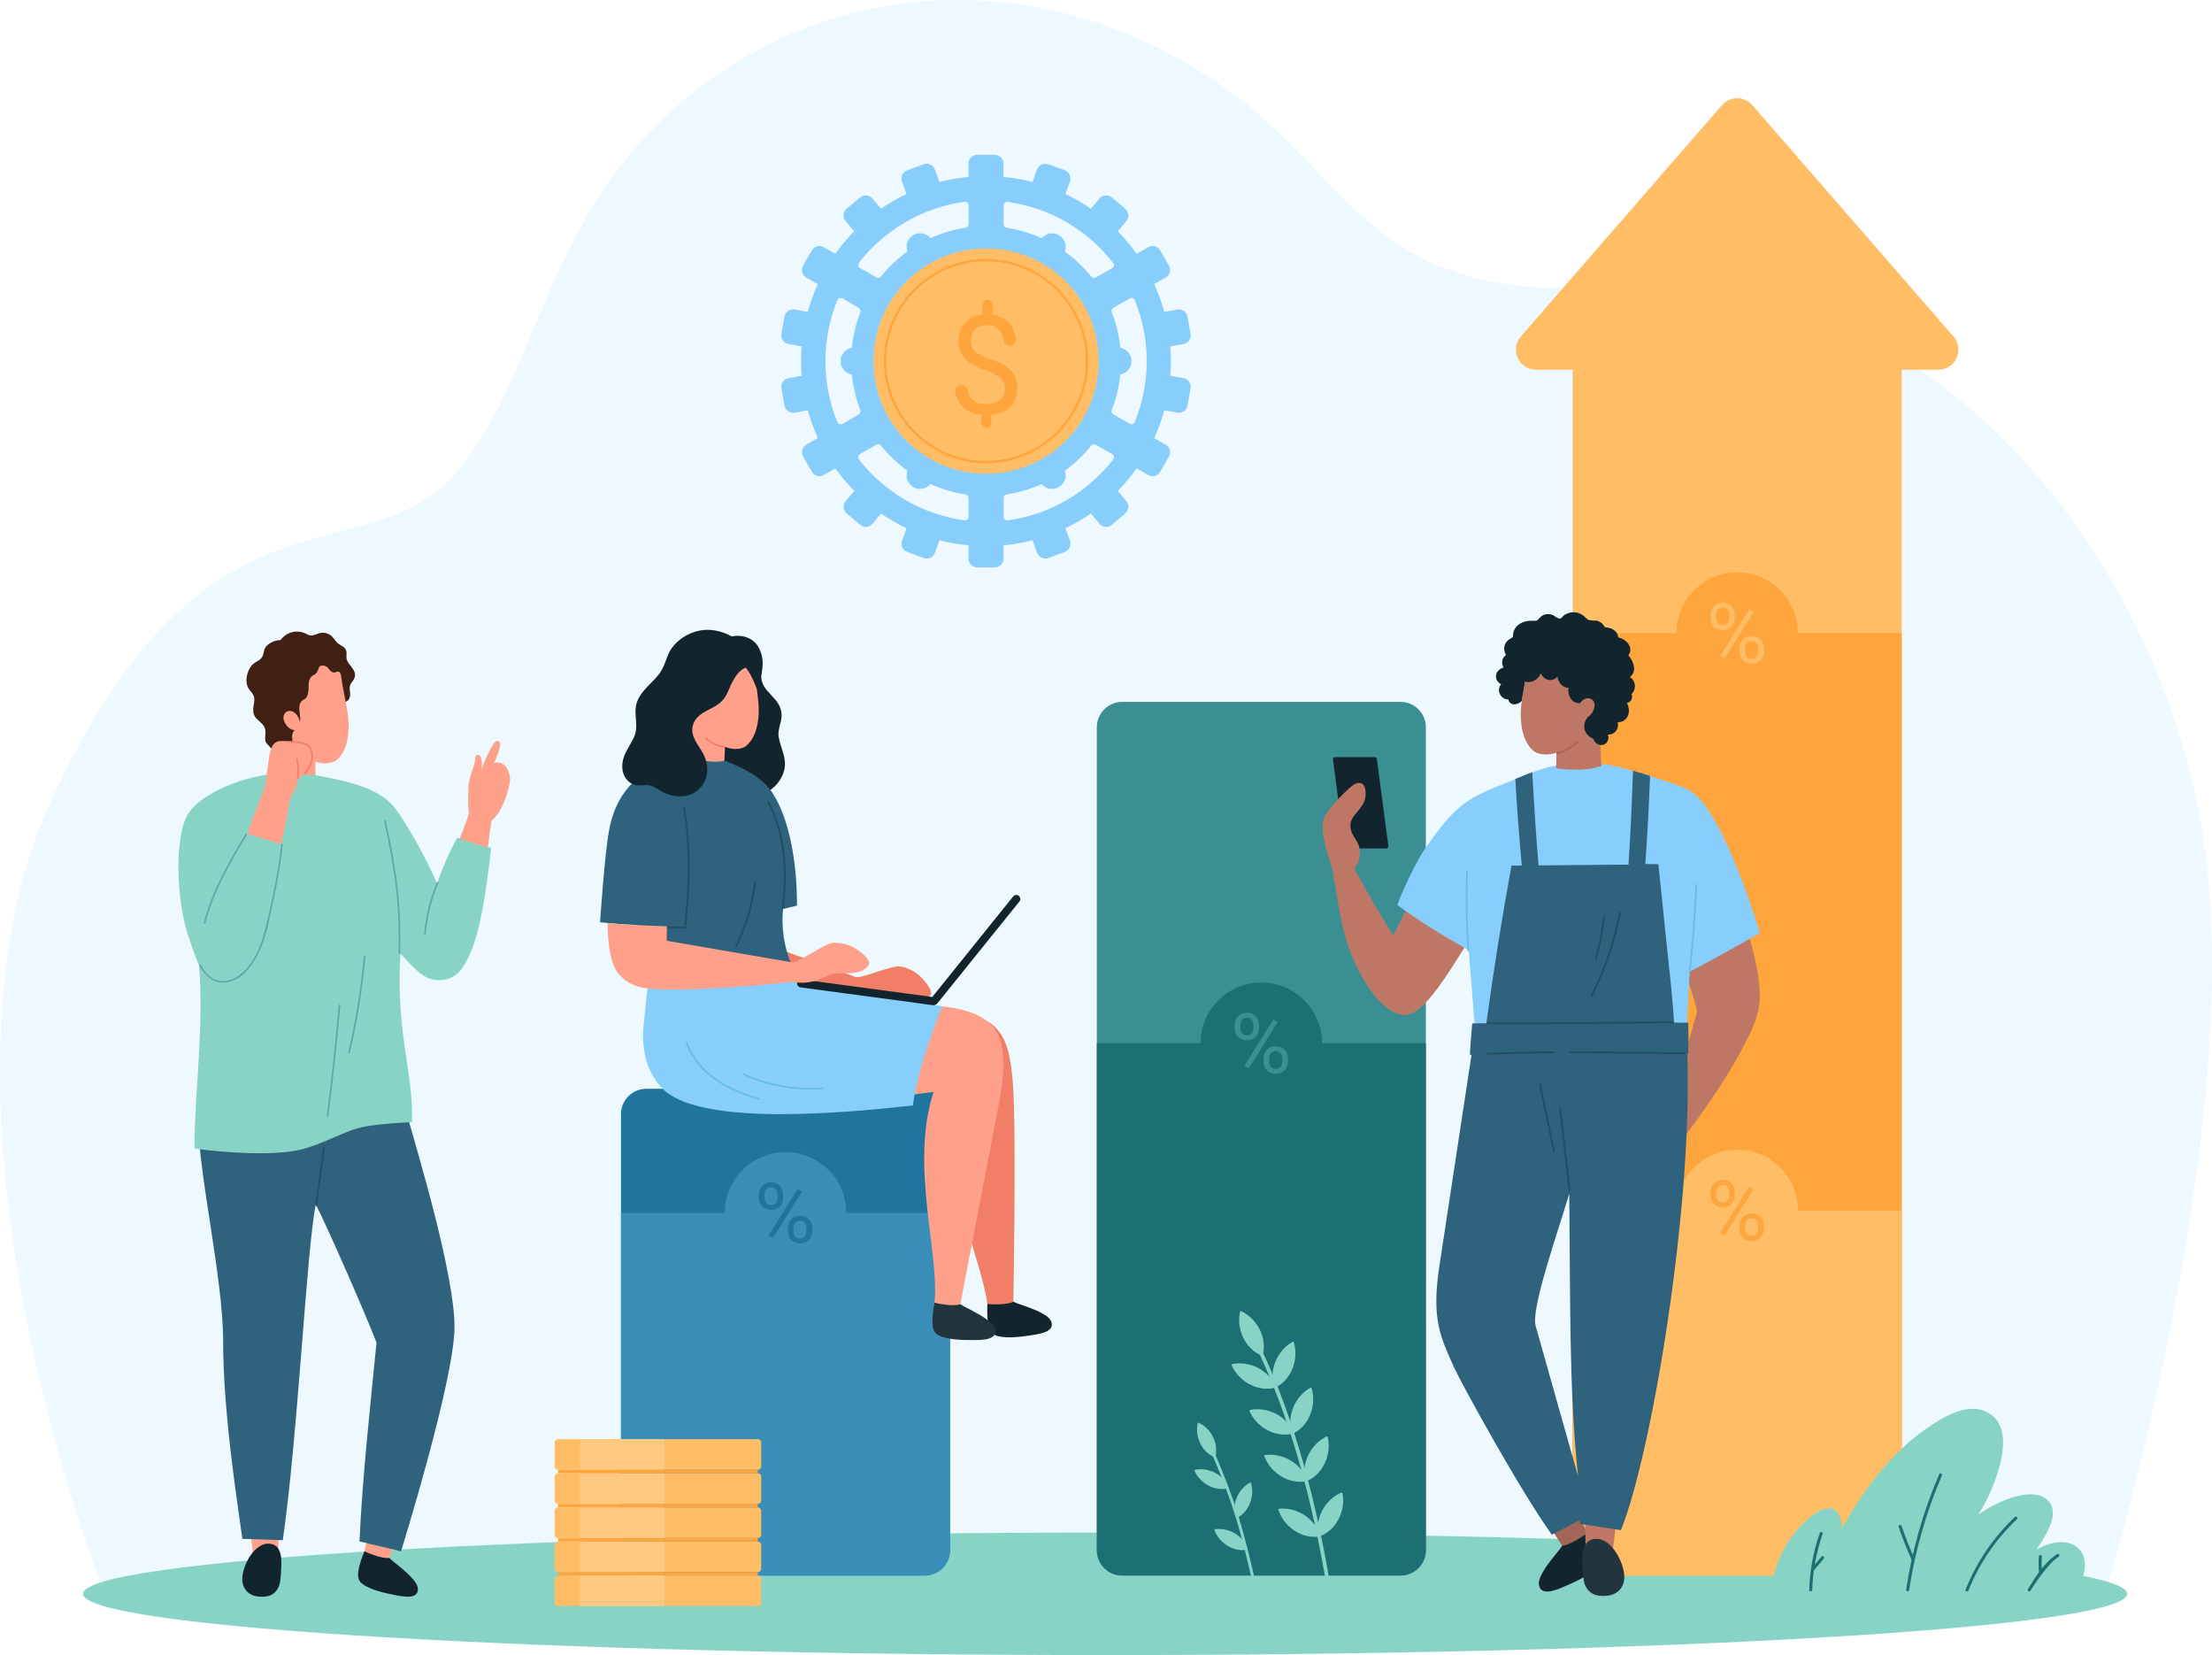 <?xml version="1.0" encoding="UTF-8"?>
<svg id="Layer_2" data-name="Layer 2" xmlns="http://www.w3.org/2000/svg" viewBox="0 0 443.9 332.05">
  <defs>
    <style>
      .cls-1 {
        fill: #398fb9;
      }

      .cls-2 {
        fill: #3a8f92;
      }

      .cls-3 {
        fill: #20759e;
      }

      .cls-4 {
        fill: #f17f68;
      }

      .cls-5 {
        fill: #a36556;
      }

      .cls-6 {
        fill: #edf8ff;
      }

      .cls-7 {
        fill: #ffa53d;
      }

      .cls-8 {
        fill: #254d62;
      }

      .cls-9 {
        fill: #88cefc;
      }

      .cls-10 {
        fill: #22343c;
      }

      .cls-11 {
        fill: #ffc982;
      }

      .cls-12 {
        fill: #2f627c;
      }

      .cls-13 {
        fill: #65bceb;
      }

      .cls-14 {
        fill: #ffbd66;
      }

      .cls-15 {
        fill: #402013;
      }

      .cls-16 {
        fill: #12252e;
      }

      .cls-17 {
        fill: #ffa18a;
      }

      .cls-18 {
        fill: #87d4c7;
      }

      .cls-19 {
        fill: #61a5a8;
      }

      .cls-20 {
        fill: #1c6f73;
      }

      .cls-21 {
        fill: #bf7765;
      }
    </style>
  </defs>
  <g id="_1" data-name=" 1">
    <g>
      <path class="cls-6" d="M422.6,319.18s27.33-89.29,20.08-147.16c-7.44-59.36-54.93-119.06-117.41-114.49-42.85,3.13-50.74-13.84-68.8-31.07C227.53-1.16,183.62-9.27,148.19,12.29c-38.8,23.61-38.04,59.79-56.06,81.93-18.02,22.15-50.56-1.55-81.88,66.45-28.14,61.11,10.54,158.5,10.54,158.5h401.81Z"/>
      <path class="cls-18" d="M16.66,319.76c0,6.79,91.83,12.29,205.11,12.29s205.1-5.5,205.1-12.29-91.83-12.28-205.1-12.28-205.11,5.5-205.11,12.28Z"/>
      <g>
        <g>
          <path class="cls-14" d="M320.68,63.21h55.87c2.8,0,5.08,2.28,5.08,5.08v242.73c0,2.8-2.28,5.08-5.08,5.08h-55.87c-2.8,0-5.08-2.28-5.08-5.08V68.29c0-2.8,2.28-5.08,5.08-5.08Z"/>
          <path class="cls-7" d="M315.6,127.03v183.98c0,2.79,2.28,5.08,5.08,5.08h55.87c2.79,0,5.08-2.29,5.08-5.08V127.03h-66.03Z"/>
          <path class="cls-14" d="M315.6,242.85v68.17c0,2.79,2.28,5.08,5.08,5.08h55.87c2.79,0,5.08-2.29,5.08-5.08v-68.17h-66.03Z"/>
          <g>
            <path class="cls-7" d="M360.8,127.03c0,6.73-5.46,12.19-12.19,12.19s-12.19-5.46-12.19-12.19,5.46-12.19,12.19-12.19,12.19,5.46,12.19,12.19Z"/>
            <path class="cls-14" d="M343.27,123.37c0-.71.23-1.3.68-1.77.45-.46,1.04-.7,1.75-.7s1.31.23,1.76.7c.45.47.68,1.07.68,1.81v.58c0,.72-.23,1.31-.69,1.76-.45.45-1.03.68-1.73.68s-1.3-.23-1.76-.68c-.46-.45-.69-1.06-.69-1.82v-.57ZM344.4,124c0,.43.12.78.36,1.05.24.28.56.41.97.41s.7-.14.93-.4c.24-.27.36-.63.36-1.1v-.6c0-.43-.12-.78-.35-1.06-.23-.28-.55-.42-.96-.42s-.72.14-.96.42c-.23.28-.35.64-.35,1.09v.6ZM346.07,132.09l-.86-.54,5.82-9.31.86.54-5.81,9.31ZM349.07,130.07c0-.71.23-1.3.68-1.76.46-.46,1.04-.69,1.76-.69s1.3.23,1.76.69c.46.46.69,1.07.69,1.82v.58c0,.71-.22,1.3-.68,1.76-.46.46-1.04.69-1.75.69s-1.29-.23-1.76-.68c-.46-.46-.7-1.06-.7-1.82v-.59ZM350.2,130.71c0,.43.12.79.36,1.06.24.28.56.42.96.42s.71-.14.94-.41c.23-.27.35-.64.35-1.1v-.61c0-.43-.12-.78-.36-1.06-.24-.27-.55-.41-.95-.41s-.7.13-.95.4c-.24.27-.36.64-.36,1.1v.61Z"/>
          </g>
          <g>
            <path class="cls-14" d="M360.8,242.85c0,6.73-5.46,12.19-12.19,12.19s-12.19-5.46-12.19-12.19,5.46-12.19,12.19-12.19,12.19,5.46,12.19,12.19Z"/>
            <path class="cls-7" d="M343.27,239.19c0-.72.23-1.3.68-1.77.45-.46,1.04-.7,1.75-.7s1.31.23,1.76.7c.45.47.68,1.07.68,1.81v.58c0,.72-.23,1.31-.69,1.76-.45.45-1.03.68-1.73.68s-1.3-.23-1.76-.68c-.46-.45-.69-1.06-.69-1.82v-.57ZM344.4,239.81c0,.43.12.78.36,1.05.24.28.56.41.97.41s.7-.13.93-.4c.24-.27.36-.63.36-1.1v-.6c0-.43-.12-.78-.35-1.06-.23-.28-.55-.42-.96-.42s-.72.14-.96.42c-.23.28-.35.64-.35,1.09v.6ZM346.07,247.91l-.86-.54,5.82-9.31.86.54-5.81,9.31ZM349.07,245.89c0-.72.23-1.3.68-1.76.46-.46,1.04-.69,1.76-.69s1.3.23,1.76.69.69,1.07.69,1.83v.58c0,.71-.22,1.3-.68,1.76-.46.46-1.04.69-1.75.69s-1.29-.23-1.76-.68c-.46-.45-.7-1.06-.7-1.82v-.59ZM350.2,246.52c0,.43.12.79.36,1.06.24.27.56.41.96.41s.71-.14.94-.41c.23-.27.35-.64.35-1.1v-.61c0-.43-.12-.79-.36-1.06-.24-.27-.55-.41-.95-.41s-.7.14-.95.41c-.24.27-.36.64-.36,1.09v.61Z"/>
          </g>
          <path class="cls-14" d="M308.22,74.17c-1.57,0-3-.92-3.65-2.35-.65-1.43-.41-3.11.62-4.3l40.39-46.44c.76-.87,1.87-1.38,3.03-1.38s2.26.5,3.03,1.38l40.39,46.44c1.03,1.19,1.27,2.87.62,4.3-.65,1.43-2.08,2.35-3.65,2.35h-80.78Z"/>
        </g>
        <g>
          <path class="cls-2" d="M225.19,140.82h55.87c2.8,0,5.08,2.28,5.08,5.08v165.12c0,2.8-2.28,5.08-5.08,5.08h-55.87c-2.8,0-5.08-2.28-5.08-5.08v-165.12c0-2.8,2.28-5.08,5.08-5.08Z"/>
          <path class="cls-20" d="M220.11,209.31v101.7c0,2.79,2.28,5.08,5.08,5.08h55.87c2.79,0,5.08-2.29,5.08-5.08v-101.7h-66.03Z"/>
          <g>
            <circle class="cls-20" cx="253.12" cy="209.31" r="12.19"/>
            <path class="cls-2" d="M247.78,205.65c0-.71.22-1.3.68-1.77.46-.47,1.04-.7,1.75-.7s1.32.23,1.76.7c.45.47.67,1.07.67,1.81v.58c0,.72-.23,1.31-.68,1.76-.46.45-1.04.68-1.74.68s-1.3-.23-1.76-.68c-.46-.46-.69-1.06-.69-1.82v-.57ZM248.91,206.28c0,.43.12.78.36,1.05.24.27.56.41.97.41s.7-.13.94-.4c.24-.27.36-.63.36-1.1v-.6c0-.43-.12-.78-.35-1.06-.23-.28-.55-.42-.96-.42s-.72.14-.96.42c-.23.28-.35.64-.35,1.09v.6ZM250.58,214.37l-.86-.54,5.82-9.31.86.54-5.81,9.31ZM253.58,212.35c0-.71.23-1.3.68-1.76.46-.46,1.04-.69,1.75-.69s1.3.23,1.76.69c.46.46.69,1.07.69,1.82v.58c0,.71-.23,1.3-.68,1.76-.46.46-1.04.69-1.75.69s-1.29-.23-1.76-.68c-.46-.45-.7-1.06-.7-1.82v-.59ZM254.71,212.98c0,.43.12.79.36,1.06.24.28.56.41.96.41s.71-.13.94-.41c.24-.27.35-.64.35-1.1v-.61c0-.43-.12-.79-.35-1.06-.24-.27-.56-.41-.95-.41s-.7.14-.95.41c-.24.27-.36.63-.36,1.09v.61Z"/>
          </g>
        </g>
        <g>
          <path class="cls-3" d="M129.7,218.44h55.87c2.8,0,5.08,2.28,5.08,5.08v87.5c0,2.8-2.28,5.08-5.08,5.08h-55.87c-2.8,0-5.08-2.28-5.08-5.08v-87.5c0-2.8,2.28-5.08,5.08-5.08Z"/>
          <path class="cls-1" d="M124.62,243.34v67.67c0,2.79,2.29,5.08,5.08,5.08h55.87c2.79,0,5.08-2.29,5.08-5.08v-67.67h-66.03Z"/>
          <g>
            <path class="cls-1" d="M169.83,243.34c0,6.73-5.46,12.19-12.19,12.19s-12.19-5.46-12.19-12.19,5.46-12.19,12.19-12.19,12.19,5.46,12.19,12.19Z"/>
            <path class="cls-3" d="M152.3,239.68c0-.71.23-1.3.68-1.77.46-.46,1.04-.7,1.76-.7s1.31.23,1.76.7c.45.47.67,1.07.67,1.81v.58c0,.72-.23,1.31-.68,1.76-.45.46-1.03.68-1.74.68s-1.3-.23-1.76-.68c-.46-.45-.69-1.06-.69-1.82v-.57ZM153.43,240.31c0,.42.12.77.36,1.05.24.28.56.41.97.41.38,0,.7-.13.93-.4.24-.27.36-.63.36-1.1v-.6c0-.43-.12-.78-.35-1.06-.23-.28-.55-.42-.96-.42s-.72.14-.96.42c-.23.28-.35.64-.35,1.09v.6ZM155.1,248.4l-.86-.54,5.82-9.31.86.54-5.81,9.31ZM158.1,246.38c0-.71.23-1.3.68-1.76.46-.46,1.04-.69,1.76-.69s1.3.23,1.76.69c.46.46.69,1.07.69,1.82v.58c0,.71-.23,1.3-.68,1.76-.45.46-1.04.69-1.74.69s-1.3-.23-1.76-.68c-.46-.45-.7-1.06-.7-1.82v-.59ZM159.23,247.01c0,.43.12.79.36,1.06.24.28.56.41.97.41s.71-.13.94-.41c.23-.27.35-.64.35-1.1v-.61c0-.43-.12-.78-.35-1.06-.24-.27-.55-.41-.95-.41s-.71.13-.95.41c-.24.27-.36.64-.36,1.1v.61Z"/>
          </g>
        </g>
      </g>
      <g>
        <path class="cls-4" d="M184.02,195.34c-1.02-.77-2.24-1.3-3.5-1.45-1.56-.19-6.91,2.14-8.63,2.18,0,0-17.75-6.39-26.42-9.79l-.89,9.52c9.03,1.81,24.66,3.92,26.51,4.08,3.87,1.63,6.65.08,8.09.05,1.56-.03,5.6,1.84,7.49-.21.82-.89-1.44-3.48-2.64-4.38Z"/>
        <g>
          <path class="cls-4" d="M189.78,202.59c-2.6-.32-9.18-1.42-9.74-1.3l.41,16.82c1.21-.23,8.86.26,10.07,0-3.04,14.85,7.03,35.4,7.74,44.5l5.09-.45s.61-34.29-.03-43.94c-.72-10.92-2.65-14.3-13.55-15.63Z"/>
          <path class="cls-16" d="M209.08,263.46c-1-.56-2.08-.95-3.16-1.35-.81-.3-1.77-.56-2.55-.95-1.62.81-5.22.45-5.22.45-.02,1.2-.3,5.31,1.33,6.16,1.66.86,4.99.5,7.02.18,1.62-.25,4.89-.56,4.56-2.46-.17-.99-1.17-1.58-1.99-2.04Z"/>
        </g>
        <g>
          <path class="cls-17" d="M188.78,201.86c-2.6-.26-6.57-.88-9.18-.8l-2.26,19.32c1.23-.05,8.78-1.23,10.01-1.31-4.81,14.67,1.25,32.56.18,42.29l4.96,1.46s5.93-30.87,7.77-40.36c2.58-13.31,1.36-19.29-11.49-20.59Z"/>
          <path class="cls-10" d="M198.08,264.77c-.91-.7-1.92-1.24-2.93-1.79-.76-.41-1.67-.81-2.38-1.31-1.73.56-5.24-.31-5.24-.31-.19,1.19-1.07,5.22.43,6.29,1.52,1.09,4.87,1.22,6.92,1.2,1.64-.01,4.93.15,4.87-1.78-.03-1-.94-1.74-1.68-2.3Z"/>
        </g>
        <path class="cls-16" d="M156.27,147.92c-.28-1.61.63-2.94.58-4.52-.03-1.15-.52-2.15-1.25-3.02-1.04-1.24-2.35-2.19-2.74-3.85-.15-.63-.11-1.24,0-1.84l-3.57-.25c-2.21,1.63-3.96,4.35-5.02,6.45-1.17,2.32-1.96,4.82-2.5,7.36-.51,2.4-.73,4.97.25,7.29,1.79,4.27,7.59,5.5,11.53,3.59,1.85-.9,3.32-2.6,3.82-4.6.61-2.4-.7-4.32-1.09-6.61Z"/>
        <path class="cls-9" d="M189.12,201.89c-3.8-.43-25.4-4.29-29.97-4.91-.31-2.51-1.36-3.66-1.67-6.17-.82.35-26.87-.38-26.78-.34-.38,5.58-1.07,9.77-1.56,15.49-.37,4.4.45,8.67,3.51,12.14,7.19,8.15,37.59,5.09,50.53,3.69,1.1-8.42,5.94-19.9,5.94-19.9Z"/>
        <path class="cls-12" d="M154.82,158.78c-2.27-3.27-6.85-5.2-9.45-6.2l-8.99-.73c-9.3,2.76-12.96,8.14-14.16,14.77-.92,5.06-1.8,18.41-1.8,18.41,2.47.21,3.59.39,7.23.54.46,2.19.94,4.38,1.46,6.56l29.97,1.8c-1.94-3.84-2.28-8.75-1.94-11.56l2.8-.69c0-10.49-2.12-18.57-5.13-22.9Z"/>
        <path class="cls-17" d="M145.37,152.59l.12-2.76c1.16.49,3.08.71,4.17-.13,2.11-1.63,3.01-5.4,2.43-9.69-.27-2.04-.27-3.33-.85-4.64-.5-3.27-7.53-5.89-12.02,6.91-.12,1.68-1.15,2.73-1.15,2.73-.25,2.58-.77,6.67-.77,6.67,6.18,1.84,8.05.91,8.05.91Z"/>
        <path class="cls-4" d="M145.4,149.74c-1.35-.32-2.67-.84-3.71-1.78-.17-.15-.37.15-.2.29,1.07.95,2.42,1.5,3.79,1.82.22.05.34-.28.12-.33h0Z"/>
        <path class="cls-16" d="M152.27,129.94c-1.03-1.93-3.25-2.7-5.42-2.26-6.45-3.48-11.51.75-12.66,3.41-.66,1.53-1.01,3.04-2.09,4.35-.9,1.1-1.99,2.04-2.91,3.13-.76.92-1.38,1.94-1.58,3.13-.31,1.87.42,3.78-.17,5.62-.54,1.66-1.77,3-2.29,4.69-.37,1.21-.42,2.53.16,3.68.51,1.01,1.42,1.76,2.57,1.87.9.08,1.8-.2,2.69.06.86.24,1.57.83,2.35,1.24,2.48,1.3,5.67,1.37,7.65-.84,1.95-2.19,1.64-5.15.16-7.48-1.05-1.65-2.39-3.39-1.54-5.45.75-1.8,2.59-2.42,4.16-3.31,1.19-.67,2.07-1.52,2.63-2.79.76-1.71,1.68-4.25,3.65-5.04,1.14,1.13,2.28,4.38,2.28,4.38.94-2.74,1.83-5.64.36-8.39Z"/>
        <path class="cls-8" d="M137.07,162.03c1.39,7.96,1.14,16.07.22,24.06-.02.23.33.25.35.03.93-8.02,1.17-16.17-.22-24.16-.04-.23-.39-.16-.35.07h0Z"/>
        <path class="cls-8" d="M134.03,186.19c1.14.03,2.28.06,3.43.09.23,0,.25-.35.02-.36-1.14-.03-2.29-.06-3.43-.09-.23,0-.25.35-.03.35h0Z"/>
        <path class="cls-8" d="M147.88,189.99c2.02-4.16,3.32-8.62,3.85-13.22.02-.23-.33-.25-.36-.02-.53,4.56-1.82,8.99-3.83,13.12-.1.21.24.32.34.12h0Z"/>
        <path class="cls-13" d="M137.63,209.28c2.33,6.41,8.46,9.55,14.72,11.4.22.06.32-.28.1-.34-6.13-1.8-12.18-4.86-14.47-11.15-.08-.21-.42-.12-.35.09h0Z"/>
        <path class="cls-13" d="M149.14,215.71c5,2.24,10.48,3.21,15.95,2.8.23-.01.23-.37,0-.36-5.4.4-10.82-.54-15.77-2.75-.2-.09-.39.21-.18.31h0Z"/>
        <path class="cls-16" d="M204.4,179.69c-.38-.26-.84-.13-1.12.21-1.87,2.32-3.74,4.64-5.6,6.96-2.95,3.67-5.92,7.35-8.87,11.02-.57.71-1.15,1.43-1.72,2.14-2.88-.39-5.76-.77-8.64-1.16-4.79-.64-9.58-1.29-14.38-1.93-1.09-.15-2.19-.29-3.28-.44-1.03-.14-1.14,1.47-.11,1.61,2.98.4,5.97.8,8.95,1.2,4.78.64,9.56,1.28,14.34,1.92,1.1.15,2.21.35,3.32.45.45.04.71-.23.96-.54.32-.39.64-.79.95-1.18,2.84-3.53,5.68-7.06,8.53-10.59,2.25-2.8,4.51-5.6,6.77-8.4.04-.05.08-.1.11-.14.28-.34.13-.89-.21-1.12Z"/>
        <path class="cls-17" d="M170.86,189.86c-1.14-.5-2.47-.8-3.73-.69-1.57.14-6.32,3.53-7.99,3.93,0,0-16.99-2.9-25.35-4.36,0-1.51.04-2.9.04-2.9,0,0-8.18-.25-11.88-.66-.03,3.79.5,8.32,2.23,10.26,2.72,3.04,6.01,2.98,9.49,3.06,8.31.19,23.42-1.26,25.47-1.51,4.12.79,6.51-1.3,7.92-1.64,1.52-.36,5.87.63,7.28-1.76.62-1.04-2.11-3.13-3.49-3.74Z"/>
        <path class="cls-8" d="M157.11,182.23s-.01,0-.02,0c-.1-.01-.17-.1-.16-.2,1.46-12-1.6-18.74-2.98-21.09-.05-.09-.02-.2.06-.25.09-.05.2-.02.25.06,1.4,2.38,4.5,9.21,3.02,21.31-.01.09-.09.16-.18.16Z"/>
      </g>
      <g>
        <path class="cls-18" d="M417.33,317.53c.4-.64.72-1.33.9-2.08.46-1.9.03-4.05-1.64-5.22-1.6-1.12-3.76-.97-5.53-.4-.82.26-1.62.62-2.38,1.05.75-1.08,1.44-2.21,2.05-3.37,1.03-1.96,2.04-4.63.24-6.47-1.39-1.42-3.68-1.4-5.49-1.03-2.38.48-4.74,1.55-6.83,2.79-.57.34-1.12.7-1.66,1.08,1.61-2.54,2.89-5.28,3.81-8.16,1.2-3.76,2.47-9.6-1.6-12.16-4.05-2.55-9.36.78-12.69,3.1-4.04,2.82-7.52,6.37-10.53,10.26-2.38,3.08-4.46,6.36-6.34,9.76,0-.92-.15-1.81-.52-2.62-1.23-2.74-4.27-.97-5.87.33-4.02,3.27-6.74,8.05-7.57,13.15h61.66Z"/>
        <path class="cls-20" d="M389.17,295.74c-3.19,7.4-5.43,15.18-6.65,23.15-.06.38.53.55.59.16,1.21-7.91,3.42-15.65,6.58-23.01.15-.36-.37-.67-.52-.31h0Z"/>
        <path class="cls-20" d="M404.32,304.37c-4.31,4.08-7.67,9.04-9.87,14.54-.14.37.44.52.59.16,2.16-5.41,5.48-10.27,9.71-14.27.29-.27-.14-.7-.43-.43h0Z"/>
        <path class="cls-20" d="M412.83,311.79c-2.51,1.62-4.34,4.54-5.88,7.04-.21.33.32.64.53.31.82-1.33,1.7-2.61,2.67-3.83.88-1.11,1.79-2.22,2.99-2.99.33-.21.02-.74-.31-.53h0Z"/>
        <path class="cls-20" d="M365.18,307.57c-1.28,3.68-1.99,7.52-2.11,11.41-.01.39.6.39.61,0,.12-3.84.83-7.62,2.09-11.25.13-.37-.46-.53-.59-.16h0Z"/>
        <path class="cls-20" d="M381.02,306.33c.78,2.28,1.66,4.51,2.64,6.71.16.36.69.05.53-.31-.96-2.15-1.82-4.34-2.58-6.56-.12-.37-.71-.21-.59.16h0Z"/>
        <path class="cls-20" d="M409.15,312.28c-.08,1.09-.06,2.16.04,3.25.04.39.65.39.61,0-.1-1.08-.11-2.16-.04-3.25.03-.39-.58-.39-.61,0h0Z"/>
        <path class="cls-20" d="M365.55,312.28c-.61.73-1.22,1.47-1.83,2.2-.25.3.18.73.43.43.61-.73,1.22-1.47,1.83-2.2.25-.3-.18-.73-.43-.43h0Z"/>
      </g>
      <g>
        <g>
          <polygon class="cls-17" points="55.85 311.64 50.76 311.72 49.27 299.27 56.06 299.27 55.85 311.64"/>
          <path class="cls-16" d="M55.76,310.58c-.52-.74-1.5-.99-2.43-.85-1.08.16-2.74,1.35-3.78,3.58-.77,1.65-1.4,3.71-.47,5.34.51.9,1.41,1.45,2.41,1.61.96.16,2.18.15,3.05-.33.91-.5,1.47-1.45,1.64-2.44.2-1.2.24-2.47.28-3.68.03-1.1-.05-2.3-.7-3.23Z"/>
        </g>
        <g>
          <polygon class="cls-17" points="72.9 312.2 77.79 313.49 82.18 301.86 75.65 300.24 72.9 312.2"/>
          <path class="cls-16" d="M82.67,316.6c-.74-.85-1.62-1.58-2.48-2.31-.65-.54-1.46-1.11-2.05-1.73-1.78.21-5.01-1.33-5.01-1.33-.42,1.11-2.05,4.84-.81,6.17,1.25,1.35,4.47,2.13,6.46,2.51,1.59.31,4.74,1.11,5.06-.77.17-.98-.57-1.86-1.17-2.56Z"/>
        </g>
        <path class="cls-17" d="M91.48,170.02l6.24,1.38s.64-5.1.92-6.75c2.3-1.87,3.34-6.13,3.47-6.74.12-.54.29-1.1.25-1.65-.04-.56-.47-3.82-3.14-3.21l.26-.71c.27-.71.57-1.42.75-2.16.09-.38.3-1.12-.09-1.42-.38-.3-.81.05-1.02.36-.38.57-.7,1.19-1.02,1.8-.57,1.11-1.06,2.26-1.47,3.44.1-.64.12-1.28,0-1.92-.06-.38-.17-.88-.6-.97-.31-.07-.53.1-.61.39-.09.32-.07.7-.14,1.03-.08.4-.2.79-.34,1.17-.51,1.4-.92,2.7-.95,4.21-.02,1.38-.09,3.56.12,4.92-.84,2.58-1.61,4.52-2.65,6.83Z"/>
        <path class="cls-12" d="M82.05,224.87h-42.3c.17,11.25,5.03,31.63,5.03,44.3,0,14.86,3.1,33.82,3.86,39.56l8.11.27c3.02-20.78,4.8-58.63,6.62-67.34,1.83,3.43,9.34,20.44,12.19,27.68-1.25,12.71-2.85,27.18-3.42,39.91l8.34,1.99s10.73-34.46,10.73-45.02-7.36-34.83-9.17-41.34Z"/>
        <path class="cls-17" d="M63.31,155.75l-.05-2.93c1.26.44,3.3.55,4.4-.42,2.13-1.87,2.82-5.92,1.93-10.41-.43-2.14-.61-5.84-1.31-7.19-.71-2.07-2.15-2.9-6.52-1.99-1.93.4-5.46,12.45-5.62,12.43-.02,1.78-1.03,2.96-1.03,2.96-.09,2.74-.37,7.11-.37,7.11,3.57,1.31,8.57.42,8.57.42Z"/>
        <path class="cls-18" d="M91.77,168.06c-1.64,2.95-2.99,6.04-4.06,9.23-1.96-4.79-6.82-13.43-9-15.81-3.12-3.39-8.74-4.76-15.41-5.96l-9.13-.2c-7.12,1-14.39,4.37-16.54,8.18-2.72,4.8-2.11,17.04-.02,23.74.79,2.56,2.23,6.25,2.35,6.47.96,12.94-.83,24.22-.95,36.67,0,.13,14.81,2.09,21.88.12,3.45-.96,6.62-2.65,9.97-3.86,3.71-1.35,11.83-1.4,11.84-1.55.21-10.63-3.26-17.45-2.36-33.74.51.29,3.71,4.52,6.22,5.1,2.32.54,4.82-.01,6.43-2.55,2.01-3.16,3.06-7.44,3.75-11.05.81-4.21,1.35-8.49,1.81-12.75-2.45-.5-4.46-1.12-6.78-2.04Z"/>
        <path class="cls-8" d="M63.61,241.82c.53-3.86,1.06-7.72,1.59-11.57.03-.21-.29-.3-.32-.09-.53,3.86-1.06,7.71-1.59,11.57-.03.21.29.3.32.09h0Z"/>
        <path class="cls-19" d="M39.96,193.72c1.35,2.24,3.21,3.97,6.03,3.27,2.93-.73,4.94-3.67,6.13-6.25,1.45-3.15,2.01-6.76,2.75-10.12.82-3.7,1.51-7.42,1.87-11.19.02-.21-.31-.21-.33,0-.31,3.26-.87,6.49-1.55,9.7-.64,3.04-1.26,6.13-2.15,9.1-.84,2.8-2.38,5.82-4.83,7.53-1.31.92-3.01,1.39-4.57.83-1.44-.51-2.29-1.77-3.05-3.02-.11-.18-.39-.02-.28.16h0Z"/>
        <path class="cls-19" d="M41.22,185.17c1.64-6.37,4.98-12.06,8.32-17.66.11-.18-.18-.35-.28-.17-3.35,5.63-6.71,11.34-8.35,17.74-.05.2.27.29.32.09h0Z"/>
        <path class="cls-19" d="M80.31,191.2c.22-10.1-.75-16.67-2.89-26.54-.04-.21-.37-.13-.32.08,2.13,9.84,3.1,16.38,2.88,26.45,0,.21.32.22.33.01h0Z"/>
        <path class="cls-19" d="M87.65,177.02c-1.37,3.31-2.23,6.8-2.54,10.37-.02.21.31.21.33,0,.31-3.54,1.17-7,2.53-10.28.08-.2-.24-.28-.32-.09h0Z"/>
        <path class="cls-19" d="M65.88,223.91c.98-7.39,1.78-14.79,2.41-22.22.02-.21-.31-.21-.33,0-.63,7.42-1.43,14.83-2.41,22.22-.02.21.31.21.33,0h0Z"/>
        <path class="cls-19" d="M70.2,211.23c1.51-6.38,2.56-12.85,3.14-19.38.02-.21-.31-.21-.33,0-.58,6.5-1.63,12.94-3.13,19.29-.05.21.27.3.32.09h0Z"/>
        <path class="cls-15" d="M70.49,133.74c-.35-.45-.77-.89-.92-1.46-.14-.54.06-1.1-.07-1.64-.17-.72-.82-1.01-1.39-1.35-.85-.51-1.13-1.5-2-1.99-.72-.41-1.55-.45-2.32-.17-.7.26-1.2.56-1.96.22-.46-.21-.86-.45-1.36-.55-1.66-.36-3.24.34-4.19,1.63-1.03-.05-2.3.6-2.86,1.24-.62.71-.37,1.72-1.02,2.41-.6.64-1.48.84-2.01,1.57-.9,1.22-1.31,3.2-.47,4.54.27.43.68.77.9,1.23.38.75.17,1.49.06,2.27-.1.73-.12,1.43.29,2.08.37.6.99.98,1.47,1.49.59.64.66,1.22.62,2.1-.02.46-.12.93.03,1.38.12.36.3.53.56.78.4.39.75.75,1.03,1.23.34.57.59.96,1.29,1.1,1.44.29,2.47-1.01,2.56-2.33.08-1.2-.54-2.21.51-3.15.55-.5.87-.97.98-1.73.18-1.24-.7-3.13.41-4.06.32-.27.62-.31.88-.7.23-.34.31-.74.37-1.14.15-1.18-.24-2.53.97-3.26.25-.15.48-.25.66-.48.32-.4.38-.9.63-1.34.45-.19.95-.19,1.38.09.38.25.58.7.95.96.16.11.36.21.55.22.35.02.57-.27.91-.18.47.12.52.93.6,1.38.08.47.15.94.22,1.42.16,1.03.3,1.42.46,2.45.01.08.16.8.16.8.6-.21.89-.83.9-1.45,0-.71-.27-1.38.08-2.06.24-.46.63-.82.8-1.31.3-.82-.15-1.59-.65-2.23Z"/>
        <path class="cls-17" d="M57.29,145.23c.63,1.02,1.7,1.52,2.38,1.1.68-.42.72-1.59.08-2.61-.63-1.03-1.58-1.33-2.26-.91-.68.42-.83,1.4-.2,2.42Z"/>
        <path class="cls-17" d="M61.6,149.35c-.72-.4-1.71-.42-2.53-.51-.97-.1-2.04-.26-3.01-.14-1.73.22-1.97,2.55-2.16,3.9-.24,1.7-.48,3.4-.72,5.1-1.27,3.72-2.3,5.83-3.57,9.55l6.78,2.16c.82-3.58,1.31-5.82,1.91-9.44.83-1.04,1.34-2.33,1.46-3.66,1.22-.8,2.16-1.98,2.61-3.38.38-1.17.49-2.9-.78-3.59Z"/>
        <path class="cls-4" d="M58.02,148.97c.8.03,1.6.05,2.38.22.38.08.76.19,1.12.36.43.21.6.57.77,1,.31.8.27,1.59-.02,2.4-.27.76-.68,1.53-1.24,2.11-.15.15.08.39.23.23.6-.63,1.03-1.44,1.32-2.26.32-.9.33-1.79-.02-2.68-.14-.34-.29-.68-.58-.91-.34-.26-.8-.4-1.21-.51-.9-.23-1.83-.26-2.75-.29-.21,0-.21.32,0,.33h0Z"/>
        <path class="cls-4" d="M59.89,156.21c.22-1.33.17-2.68-.16-3.99-.05-.21-.37-.12-.32.09.32,1.24.37,2.54.16,3.81-.04.21.28.3.32.09h0Z"/>
      </g>
      <g>
        <path class="cls-18" d="M253.15,270.71c6.95,14.84,11.05,31.01,13.78,47.12.08.48-.65.68-.73.2-2.72-16.04-6.78-32.16-13.7-46.94-.21-.44.45-.82.65-.38h0Z"/>
        <path class="cls-18" d="M249.07,263.06c3.21,1.47,5.28,5.37,4.31,8.79-.02.09-.12.14-.21.1-3.3-1.33-5.11-5.35-4.32-8.79.02-.1.13-.15.22-.11Z"/>
        <path class="cls-18" d="M247.28,273.67c3.46-.7,7.43,1.21,8.67,4.55.03.09-.02.19-.11.21-3.45.88-7.29-1.3-8.68-4.54-.04-.09.02-.2.11-.22Z"/>
        <path class="cls-18" d="M259.64,269.29c1.05,3.37-.46,7.51-3.66,9.08-.08.04-.19,0-.22-.09-1.22-3.34.57-7.38,3.65-9.08.09-.05.2,0,.23.09Z"/>
        <path class="cls-18" d="M250.85,282.87c3.46-.71,7.43,1.21,8.67,4.55.03.09-.02.19-.11.21-3.45.88-7.29-1.3-8.67-4.54-.04-.09.02-.2.11-.22Z"/>
        <path class="cls-18" d="M263.21,278.5c1.04,3.37-.46,7.52-3.66,9.08-.09.04-.19,0-.22-.08-1.22-3.35.56-7.38,3.65-9.09.08-.05.2,0,.23.09Z"/>
        <path class="cls-18" d="M253.85,291.93c3.49-.5,7.35,1.64,8.38,5.05.03.09-.03.18-.12.2-3.5.68-7.2-1.73-8.39-5.05-.03-.09.03-.2.13-.21Z"/>
        <path class="cls-18" d="M266.44,288.29c.84,3.42-.91,7.48-4.19,8.85-.08.04-.19-.01-.21-.1-1.02-3.41,1-7.33,4.18-8.85.09-.04.2,0,.22.11Z"/>
        <path class="cls-18" d="M256.67,302.69c3.51-.36,7.28,1.94,8.18,5.38.03.09-.04.18-.13.2-3.52.54-7.12-2.01-8.18-5.38-.03-.09.03-.19.13-.2Z"/>
        <path class="cls-18" d="M269.4,299.56c.71,3.46-1.2,7.43-4.54,8.67-.09.03-.19-.02-.21-.11-.88-3.45,1.29-7.29,4.53-8.68.09-.04.2.02.22.11Z"/>
      </g>
      <g>
        <path class="cls-18" d="M243.7,291.37c1.79,4.15,3.44,8.35,4.78,12.66,1.42,4.57,2.52,9.24,3.58,13.9.08.37-.48.53-.57.16-1.04-4.59-2.12-9.17-3.51-13.68-1.34-4.34-2.99-8.58-4.79-12.75-.15-.34.36-.64.51-.3h0Z"/>
        <path class="cls-18" d="M240.53,285.43c2.49,1.15,4.1,4.17,3.35,6.84-.02.07-.1.11-.16.08-2.57-1.03-3.97-4.16-3.36-6.83.02-.08.1-.12.17-.09Z"/>
        <path class="cls-18" d="M239.79,294.88c2.69-.55,5.78.94,6.74,3.54.03.07-.01.15-.09.17-2.68.68-5.66-1.01-6.74-3.53-.03-.07.01-.15.09-.17Z"/>
        <path class="cls-18" d="M251.04,297.5c.81,2.62-.36,5.84-2.85,7.06-.06.03-.15,0-.17-.07-.95-2.6.44-5.74,2.84-7.06.07-.04.15,0,.18.07Z"/>
        <path class="cls-18" d="M243.82,306.81c2.72-.39,5.71,1.28,6.52,3.93.02.07-.02.14-.09.16-2.72.53-5.6-1.34-6.53-3.92-.02-.07.03-.15.1-.16Z"/>
      </g>
      <g>
        <g>
          <path class="cls-14" d="M111.97,309.27h40.12c.37,0,.67.3.67.67v4.79c0,.37-.3.67-.67.67h-40.12c-.37,0-.67-.3-.67-.67v-4.79c0-.37.3-.67.67-.67Z" transform="translate(264.06 624.67) rotate(180)"/>
          <rect class="cls-11" x="116.37" y="309.27" width="16.98" height="6.13" transform="translate(249.72 624.67) rotate(180)"/>
          <rect class="cls-7" x="111.99" y="308.55" width="40.07" height=".72" transform="translate(264.06 617.82) rotate(180)"/>
          <rect class="cls-7" x="111.99" y="315.4" width="40.07" height=".72" transform="translate(264.06 631.52) rotate(180)"/>
        </g>
        <g>
          <path class="cls-14" d="M111.97,302.42h40.12c.37,0,.67.3.67.67v4.79c0,.37-.3.67-.67.67h-40.12c-.37,0-.67-.3-.67-.67v-4.79c0-.37.3-.67.67-.67Z" transform="translate(264.06 610.98) rotate(180)"/>
          <rect class="cls-11" x="116.37" y="302.42" width="16.98" height="6.13" transform="translate(249.72 610.98) rotate(180)"/>
          <rect class="cls-7" x="111.99" y="301.71" width="40.07" height=".72" transform="translate(264.06 604.13) rotate(180)"/>
        </g>
        <g>
          <path class="cls-14" d="M111.97,316.12h40.12c.37,0,.67.3.67.67v4.79c0,.37-.3.67-.67.67h-40.12c-.37,0-.67-.3-.67-.67v-4.79c0-.37.3-.67.67-.67Z" transform="translate(264.06 638.36) rotate(180)"/>
          <rect class="cls-11" x="116.37" y="316.12" width="16.98" height="6.13" transform="translate(249.72 638.36) rotate(180)"/>
        </g>
        <g>
          <path class="cls-14" d="M111.97,295.58h40.12c.37,0,.67.3.67.67v4.79c0,.37-.3.67-.67.67h-40.12c-.37,0-.67-.3-.67-.67v-4.79c0-.37.3-.67.67-.67Z" transform="translate(264.06 597.29) rotate(180)"/>
          <rect class="cls-11" x="116.37" y="295.58" width="16.98" height="6.13" transform="translate(249.72 597.29) rotate(180)"/>
        </g>
        <g>
          <path class="cls-14" d="M111.97,288.73h40.12c.37,0,.67.3.67.67v4.79c0,.37-.3.67-.67.67h-40.12c-.37,0-.67-.3-.67-.67v-4.79c0-.37.3-.67.67-.67Z" transform="translate(264.06 583.6) rotate(180)"/>
          <rect class="cls-11" x="116.37" y="288.73" width="16.98" height="6.13" transform="translate(249.72 583.6) rotate(180)"/>
          <rect class="cls-7" x="111.99" y="294.86" width="40.07" height=".72" transform="translate(264.06 590.44) rotate(180)"/>
        </g>
      </g>
      <g>
        <path class="cls-16" d="M276.31,152.28l2.3,17.45c.03.26-.17.49-.43.49h-7.95c-.21,0-.39-.16-.43-.38l-2.3-17.45c-.03-.26.16-.49.42-.49h7.95c.22,0,.39.16.43.37Z"/>
        <g>
          <polygon class="cls-5" points="318.96 308.55 314.07 311.01 306.79 299.68 313.35 296.49 318.96 308.55"/>
          <path class="cls-16" d="M308.94,318.39c.77,1.92,3.92.35,5.54-.33,2.02-.86,5.26-2.41,6.28-4.12,1.01-1.69-1.56-5.27-2.25-6.36,0,0-3.08,2.35-5.01,2.53-.49.79-1.21,1.57-1.78,2.3-.75.96-1.52,1.93-2.11,3-.49.88-1.06,1.99-.66,2.98Z"/>
        </g>
        <path class="cls-21" d="M267.36,174.22c.83,4.82,1.79,12.21,3.56,16.64,3.91,9.78,8.17,12.65,10.92,12.78,3.98.19,9.36-9.4,13-15.03l-10.93-9.22c-1.6,2.43-3,5.7-4.28,8.3-2.28-3.47-5.93-9.75-7.83-13.45.82-1,1.19-2.27,1.09-3.59-.17-2.12-1.71-2.7-1.89-4.78-.23-2.68,3.53-3.67,3.02-7.3-.15-1.06-.7-1.74-1.79-1.42-1.43.42-5.56,5.12-6.33,6.49-1.23,2.19.31,7.31,1.46,10.58Z"/>
        <path class="cls-21" d="M336,217.23c1.88-4.11,3.34-10.03,4.59-14.37-.99-4.07-2.03-6.42-3.35-10.4,4-2.56,13.38-6.03,13.38-6.03,1.16,4.21,2.45,8.74,2.54,13.13.09,4.15-1.96,7.95-3.89,11.5-3.78,6.99-8.49,13.39-13.29,19.71v-13.54Z"/>
        <g>
          <polygon class="cls-21" points="318.19 310.84 323.67 310.92 325.27 297.55 317.97 297.55 318.19 310.84"/>
          <path class="cls-10" d="M317.54,313.17c.04,1.3.09,2.67.3,3.95.17,1.07.78,2.09,1.76,2.62.94.52,2.25.52,3.28.35,1.08-.18,2.05-.77,2.59-1.73,1-1.75.32-3.96-.51-5.73-1.11-2.39-2.89-3.68-4.06-3.85-.99-.14-2.04.12-2.6.92-.7,1-.79,2.29-.76,3.47Z"/>
        </g>
        <path class="cls-9" d="M285.86,170.47c2.05-2.96,4.17-6.02,6.91-8.4,2.72-2.37,6.16-3.69,9.47-4.99,4.94-1.94,6.35-2.78,10.05-3.5l9.05-.35c3.57.4,10.09,2.54,12.58,3.38,1.93.65,4.18,1.2,5.81,2.44,6.72,5.14,13.44,28.16,13.44,28.16,0,0-11.89,6.72-14.08,7.69-.19,3.66-.38,7.33-.57,10.99h-42.56l-1.21-15.24c-5.35-3.02-9.33-5.47-14.32-9.05-.14-.1,3.16-7.85,5.42-11.13Z"/>
        <path class="cls-21" d="M321.38,153.65s-.3-4.64-.41-7.55c0,0-1.07-1.25-1.1-3.14-.17.02-2.87-10.23-4.96-10.22-4.56.02-6.77.57-8.07,1.64-.74,1.44-.82,2.88-1.26,5.16-.94,4.77-.18,9.07,2.08,11.05,1.16,1.02,3.34.9,4.68.43l-.05,3.11s5.31.92,9.1-.48Z"/>
        <path class="cls-5" d="M312.48,150.94c1.46-.46,2.88-1.14,3.96-2.25.17-.17.42.09.26.26-1.13,1.15-2.6,1.87-4.13,2.35-.23.07-.32-.28-.1-.35h0Z"/>
        <path class="cls-12" d="M291.73,274.19c1.45,3.22,13.15,24.57,19.68,33.71l5.63-2.91c0,.24.02.49.03.73l8.22,1.27c6.19-15.39,14.46-64.98,13.31-95.6h.19s.11-3.84,0-6.21c0,0-1.53.03-2.84-.04-.27-4.68-.81-9.34-1.31-14-.62-5.82-1.22-11.93-1.84-17.75l-2.62-.05c.43-6.25.73-11.42.95-17.68l-3.42-1.05c-.22,6.31-.48,12.56-.91,18.86-11.12.09-6.92.06-18.04.15-.54-6.24-.92-12.45-1.27-18.71l-3.4,1.36c.35,6.27.75,11.13,1.29,17.38l-2.05.02c-1.93,10.5-3.61,21.05-5.05,31.62-.65-.01-2.83.04-2.83.04-.19,1.74-.48,6.26-.48,6.26l.33.04s-5.33,34.94-6.5,42.73c-1.54,10.35.32,14.01,2.93,19.82ZM308.17,266c-.96-3.4,4.22-18.11,6.74-26.49.25,20.66-.08,39.7,1.78,56.67-.05-.11-6.08-21.54-8.52-30.18Z"/>
        <path class="cls-16" d="M301.27,137.22c-1.04,1.2-.19,3.12,1.44,3.11.06.49.45.9.95.97.56.08,1.39-.25,1.71-.68,0,0,.53-2.94.69-3.89.28.1.42.11.74.1,1.08-.02,2.02-.77,2.39-1.75.34.69.93,1.26,1.72,1.35.63.07,1.26-.21,1.63-.7.12.81.53,1.58,1.26,2,.3.17.64.27.98.29-.29,1.31.54,3.2,2.33,3.05-.24,1.33.12,2.49,1.56,2.75-.69.75-.96,1.83-.58,2.81.18.45.47.84.85,1.14.2.16.42.26.64.38.24.13.23.23.35.47.39.76,1.44,1.13,2.18.64.61-.41.81-1.22.57-1.88,1.36.05,2.3-1.17,1.93-2.48.82.04,1.59-.4,1.99-1.14.48-.87.32-1.9-.13-2.75.49-.05.92-.43,1.02-.95.06-.29.02-.56-.09-.81.99-.9.95-2.62-.32-3.41,1.48-1.11.79-3.16-.31-4.36,1.05-1.34-.12-2.98-1.54-3.45-.19-.06-.36-.06-.48-.21-.08-.11-.09-.4-.15-.55-.16-.34-.41-.63-.71-.85-.54-.4-1.19-.54-1.85-.58-.29-.62-.83-1.11-1.53-1.29-.3-.08-.55-.03-.85-.05-1.04-.06-1-.16-1.54-.66-.45-.44-.98-.77-1.6-.92-.6-.15-1.25-.12-1.84.1-.3.1-.58.25-.83.43-.18.12-.5.58-.67.64-.5.18-1.35-.69-1.88-.82-.5-.12-1.02-.1-1.49.09-.5.19-.73.51-1.1.87-.33.32-.19.29-.76.31-.46.01-.91-.02-1.38.05-1.2.18-2.34.82-2.79,2.01-.11.3-.13.56-.16.86-.06.47.13.27-.3.53-.44.27-.83.49-1.12.95-.49.79-.42,1.71.02,2.46-.77.55-1.04,1.64-.49,2.53-.73.19-1.37.73-1.5,1.51-.12.77.32,1.52,1.01,1.82Z"/>
        <path class="cls-21" d="M319.59,142.85c-.67,1.09-1.79,1.62-2.52,1.17-.73-.44-.77-1.69-.1-2.78.67-1.09,1.67-1.41,2.39-.97.72.44.89,1.48.23,2.57Z"/>
        <path class="cls-8" d="M314.79,238.79c-.63-5.45-1.25-10.9-1.88-16.34-.03-.23.33-.23.36,0,.63,5.45,1.26,10.9,1.88,16.34.03.23-.34.23-.36,0h0Z"/>
        <path class="cls-8" d="M311.67,230.99c-.92-4.45-1.86-8.9-2.79-13.35-.05-.23.3-.33.35-.09.93,4.45,1.86,8.9,2.79,13.34.05.23-.3.33-.35.1h0Z"/>
        <path class="cls-8" d="M335.68,205.27c-9.01.11-18.03.18-27.04.21-3.38,0-6.75.02-10.13,0-.23,0-.23-.36,0-.36,11.37.05,22.74-.06,34.11-.18,1.02,0,2.04-.02,3.06-.03.23,0,.23.36,0,.36h0Z"/>
        <path class="cls-8" d="M338.06,211.5c-7.66-.08-15.32-.16-22.98-.25-.23,0-.23-.37,0-.36,7.66.08,15.32.17,22.98.25.23,0,.23.37,0,.36h0Z"/>
        <path class="cls-8" d="M311.84,211.3c-4.42.03-8.83.13-13.24.31-.23,0-.23-.35,0-.36,4.42-.18,8.83-.28,13.24-.31.23,0,.23.36,0,.36h0Z"/>
        <path class="cls-8" d="M325.27,183.2c-1.13,5.82-3.05,11.44-5.73,16.73-.1.21-.42.03-.31-.18,2.66-5.26,4.57-10.86,5.69-16.64.04-.23.39-.13.35.1h0Z"/>
        <path class="cls-8" d="M322.07,183.83c-.31,2.89-.85,5.75-1.64,8.55-.07.23-.42.13-.35-.1.78-2.77,1.33-5.59,1.63-8.45.02-.23.39-.23.36,0h0Z"/>
        <path class="cls-13" d="M338.92,194.8c.63-5.74,1.07-11.5,1.31-17.27.01-.23.37-.24.37,0-.25,5.77-.68,11.53-1.31,17.27-.03.23-.39.23-.36,0h0Z"/>
        <path class="cls-13" d="M294.48,190.68c-.36-5.29-.44-10.59-.26-15.89,0-.24.37-.24.36,0-.18,5.3-.1,10.6.26,15.89.02.23-.35.23-.36,0h0Z"/>
      </g>
      <g>
        <g>
          <path class="cls-14" d="M223.25,72.44c0,14.01-11.36,25.37-25.37,25.37s-25.36-11.36-25.36-25.37,11.36-25.37,25.36-25.37,25.37,11.36,25.37,25.37Z"/>
          <path class="cls-7" d="M197.88,92.95c-11.3,0-20.5-9.2-20.5-20.5s9.2-20.5,20.5-20.5,20.5,9.2,20.5,20.5-9.2,20.5-20.5,20.5ZM197.88,52.41c-11.04,0-20.03,8.99-20.03,20.03s8.98,20.03,20.03,20.03,20.03-8.99,20.03-20.03-8.98-20.03-20.03-20.03Z"/>
          <path class="cls-7" d="M201.67,77.93c0-.83-.29-1.52-.87-2.09-.58-.57-1.56-1.08-2.94-1.54-1.92-.59-3.31-1.35-4.19-2.29-.88-.94-1.32-2.14-1.32-3.58s.43-2.68,1.29-3.63c.86-.94,2.04-1.51,3.54-1.69v-1.95c0-.55.45-1,1-1h0c.56,0,1.01.45,1.01,1v1.97c1.51.21,2.69.84,3.53,1.9.62.78,1,1.76,1.17,2.95.1.74-.49,1.41-1.24,1.41h0c-.61,0-1.14-.45-1.23-1.06-.13-.79-.4-1.45-.83-1.98-.6-.75-1.42-1.12-2.44-1.12s-1.89.28-2.46.83c-.57.55-.85,1.33-.85,2.32,0,.92.3,1.65.9,2.2.6.55,1.58,1.04,2.96,1.49,1.37.45,2.44.94,3.21,1.47.77.53,1.34,1.16,1.7,1.87.36.71.54,1.54.54,2.5,0,1.52-.46,2.74-1.37,3.67-.91.93-2.19,1.48-3.84,1.65v1.58c0,.55-.45,1-1,1h0c-.55,0-1-.45-1-1v-1.58c-1.67-.15-2.98-.75-3.94-1.79-.68-.74-1.11-1.67-1.31-2.8-.13-.75.47-1.43,1.24-1.43h0c.61,0,1.12.44,1.23,1.03.14.76.44,1.38.9,1.85.66.68,1.59,1.01,2.79,1.01s2.11-.28,2.78-.85c.68-.57,1.01-1.34,1.01-2.32Z"/>
        </g>
        <path class="cls-9" d="M156.82,77.9l.61,3.46c.17.96,1.09,1.6,2.04,1.43l2.63-.46c.53,1.91,1.21,3.77,2.02,5.55l-2.31,1.33c-.84.48-1.13,1.57-.64,2.4l1.76,3.04c.48.84,1.56,1.14,2.4.65l2.31-1.33c1.14,1.6,2.42,3.12,3.79,4.52l-1.72,2.05c-.62.74-.52,1.86.21,2.48l2.7,2.27c.74.62,1.85.53,2.48-.22l1.72-2.05c1.61,1.11,3.32,2.11,5.11,2.96l-.91,2.51c-.33.9.14,1.91,1.05,2.25l3.3,1.21c.91.32,1.92-.14,2.25-1.05l.91-2.51c1.89.49,3.84.83,5.83,1.01v2.68c0,.97.79,1.76,1.75,1.76h3.52c.97,0,1.76-.8,1.76-1.76v-2.68c1.99-.18,3.93-.52,5.82-1.01l.91,2.51c.34.91,1.35,1.37,2.25,1.05l3.3-1.21c.91-.34,1.39-1.35,1.05-2.25l-.91-2.51c1.79-.85,3.49-1.85,5.11-2.96l1.72,2.05c.62.75,1.74.84,2.48.22l2.69-2.27c.74-.62.84-1.74.22-2.48l-1.72-2.05c1.38-1.4,2.65-2.91,3.8-4.52l2.31,1.33c.83.49,1.92.2,2.4-.65l1.76-3.04c.48-.84.2-1.92-.64-2.4l-2.32-1.33c.82-1.78,1.49-3.63,2.02-5.55l2.63.46c.95.18,1.87-.47,2.04-1.43l.61-3.46c.17-.96-.48-1.87-1.43-2.04l-2.63-.46c.07-.98.12-1.96.12-2.95s-.04-1.99-.12-2.96l2.63-.46c.95-.17,1.6-1.08,1.43-2.04l-.61-3.46c-.17-.95-1.09-1.59-2.04-1.43l-2.63.46c-.53-1.92-1.21-3.78-2.02-5.55l2.32-1.33c.84-.48,1.12-1.57.64-2.4l-1.76-3.04c-.49-.84-1.57-1.13-2.4-.65l-2.31,1.33c-1.15-1.6-2.42-3.12-3.8-4.52l1.72-2.05c.62-.74.53-1.86-.22-2.48l-2.69-2.26c-.74-.62-1.86-.52-2.48.22l-1.72,2.05c-1.62-1.12-3.32-2.11-5.11-2.96l.91-2.51c.33-.9-.14-1.92-1.05-2.25l-3.31-1.2c-.91-.33-1.92.14-2.25,1.05l-.91,2.5c-1.88-.48-3.83-.83-5.82-1.01v-2.68c0-.97-.79-1.76-1.76-1.76h-3.52c-.96,0-1.75.79-1.75,1.76v2.68c-1.99.19-3.94.53-5.83,1.01l-.91-2.5c-.33-.91-1.34-1.38-2.25-1.05l-3.3,1.2c-.91.33-1.38,1.35-1.05,2.25l.91,2.51c-1.79.85-3.5,1.84-5.11,2.96l-1.72-2.05c-.62-.74-1.74-.84-2.48-.22l-2.7,2.26c-.74.62-.84,1.73-.21,2.48l1.72,2.05c-1.38,1.4-2.65,2.91-3.79,4.52l-2.31-1.33c-.84-.49-1.92-.19-2.4.65l-1.76,3.04c-.49.83-.2,1.92.64,2.4l2.31,1.33c-.82,1.78-1.49,3.63-2.02,5.55l-2.63-.46c-.95-.17-1.86.47-2.04,1.43l-.61,3.46c-.17.95.48,1.87,1.43,2.04l2.63.46c-.07.97-.12,1.96-.12,2.96s.05,1.98.12,2.95l-2.63.46c-.95.16-1.6,1.08-1.43,2.04ZM194.37,44.99c0,.35-.25.64-.6.69-2.45.38-4.81,1.08-7.03,2.09-.84-.99-2.28-1.27-3.45-.61-1.17.67-1.64,2.07-1.19,3.29-1.97,1.42-3.77,3.11-5.32,5.05-.14.17-.35.26-.55.26-.11,0-.24-.03-.35-.1l-3.29-1.9c-.18-.1-.3-.28-.34-.48-.04-.2.01-.4.13-.56,5.16-6.66,12.88-11.13,21.2-12.24.03,0,.06,0,.09,0,.17,0,.34.06.46.17.15.13.25.33.25.53v3.8ZM223.53,53.3c-.04.2-.16.38-.33.48l-3.29,1.9c-.11.07-.24.1-.35.1-.21,0-.41-.09-.55-.26-1.56-1.94-3.35-3.63-5.32-5.05.44-1.22-.04-2.62-1.2-3.29-1.16-.67-2.61-.38-3.45.61-2.22-1.01-4.58-1.71-7.03-2.09-.35-.05-.6-.35-.6-.69v-3.8c0-.2.09-.4.24-.53.13-.11.29-.17.46-.17.03,0,.06,0,.09,0,8.31,1.12,16.04,5.58,21.19,12.24.13.16.18.37.13.56ZM223.42,83.13c-.3-.18-.43-.55-.31-.87.9-2.3,1.47-4.7,1.71-7.13,1.28-.22,2.25-1.34,2.25-2.68s-.97-2.46-2.25-2.68c-.24-2.45-.81-4.84-1.71-7.14-.13-.33,0-.69.31-.87l3.3-1.9c.1-.06.22-.1.34-.1.08,0,.15.01.23.04.19.06.34.21.42.4,1.6,3.89,2.41,8,2.41,12.24s-.81,8.35-2.41,12.24c-.08.19-.23.34-.42.4-.08.03-.15.04-.23.04-.12,0-.24-.03-.34-.09l-3.3-1.9ZM201.4,99.9c0-.35.25-.64.6-.7,2.45-.37,4.81-1.08,7.03-2.08.84.99,2.28,1.27,3.45.61,1.16-.67,1.64-2.07,1.2-3.29,1.97-1.42,3.76-3.11,5.32-5.05.14-.18.34-.26.55-.26.12,0,.24.03.35.09l3.29,1.9c.18.11.3.28.34.48.04.2,0,.41-.13.57-5.15,6.66-12.88,11.12-21.19,12.24-.03,0-.06,0-.09,0-.17,0-.33-.06-.46-.17-.15-.13-.24-.33-.24-.53v-3.8ZM175.28,72.45c0-12.49,10.12-22.61,22.6-22.61s22.61,10.12,22.61,22.61-10.12,22.6-22.61,22.6-22.6-10.12-22.6-22.6ZM172.24,91.59c.04-.2.16-.37.34-.48l3.29-1.9c.11-.06.24-.09.35-.09.21,0,.42.08.55.26,1.55,1.93,3.35,3.62,5.32,5.05-.44,1.22.03,2.62,1.19,3.29,1.16.67,2.61.39,3.45-.61,2.22,1.01,4.58,1.71,7.03,2.08.35.06.6.35.6.7v3.8c0,.2-.09.4-.25.53-.12.11-.29.17-.46.17-.03,0-.06,0-.09,0-8.31-1.12-16.04-5.58-21.2-12.24-.12-.16-.17-.37-.13-.57ZM165.64,72.45c0-4.24.81-8.36,2.41-12.24.08-.19.23-.34.42-.4.08-.03.15-.04.23-.04.12,0,.24.04.35.1l3.29,1.9c.3.18.43.54.31.87-.89,2.3-1.46,4.69-1.71,7.14-1.28.22-2.25,1.34-2.25,2.68s.97,2.46,2.25,2.68c.24,2.43.82,4.83,1.71,7.13.12.32,0,.69-.31.87l-3.29,1.9c-.11.07-.23.1-.35.1-.08,0-.15-.01-.23-.04-.19-.06-.35-.21-.42-.4-1.6-3.89-2.41-8-2.41-12.24Z"/>
      </g>
    </g>
  </g>
</svg>
